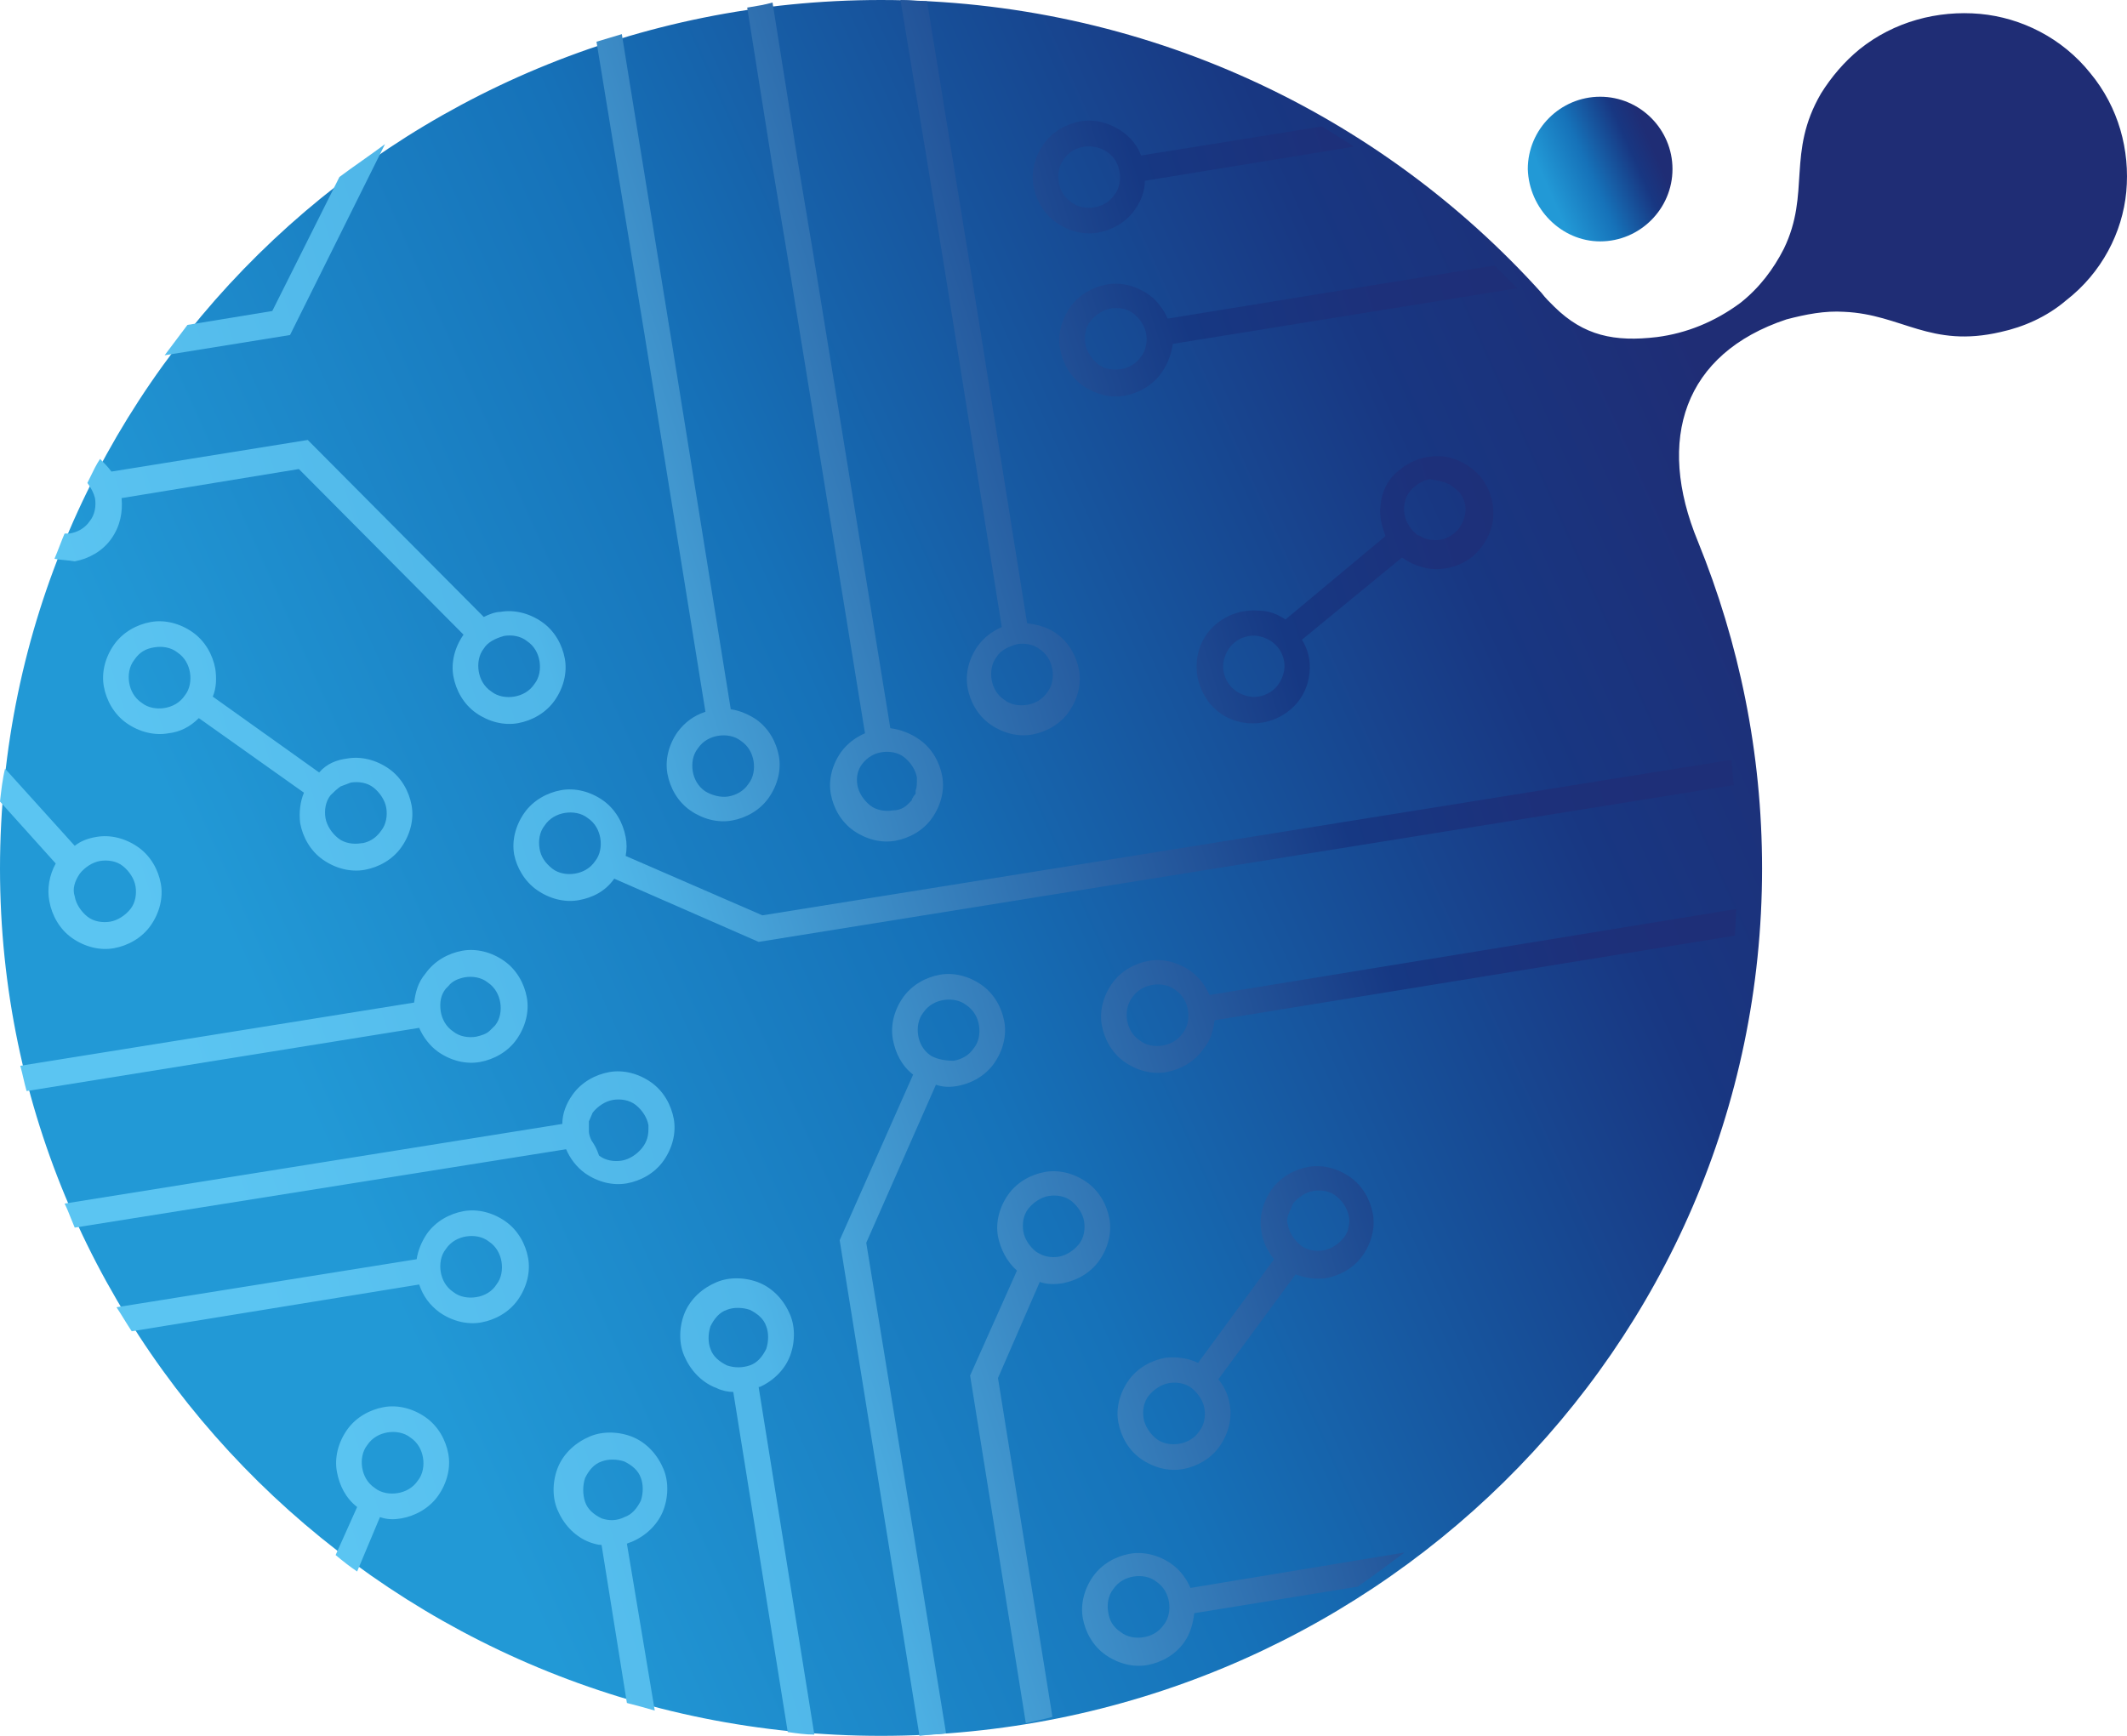 <svg width="147" height="120" viewBox="0 0 147 120" fill="none" xmlns="http://www.w3.org/2000/svg">
<path fill-rule="evenodd" clip-rule="evenodd" d="M60.889 0C79.059 0 95.367 7.855 106.535 20.247C106.8 20.596 107.066 20.858 107.421 21.207C109.459 23.215 111.587 23.651 114.511 23.302C116.55 23.04 118.5 22.255 120.272 20.945C121.602 19.898 122.577 18.589 123.286 17.193C125.147 13.353 123.463 10.56 125.856 6.458C126.565 5.324 127.451 4.276 128.515 3.404C130.908 1.484 133.922 0.698 136.846 0.96C139.683 1.222 142.519 2.618 144.469 5.062C146.419 7.418 147.216 10.386 146.95 13.265C146.684 16.058 145.266 18.851 142.785 20.771C141.455 21.905 139.86 22.604 138.264 22.953C133.39 24.087 131.44 21.731 127.451 21.556C126.122 21.469 124.793 21.731 123.463 22.08C116.373 24.436 114.423 30.371 117.348 37.44C120.184 44.422 121.779 52.014 121.779 60.044C121.779 93.207 94.481 120 60.889 120C27.298 120 0 93.12 0 60.044C0 26.88 27.298 0 60.889 0Z" fill="url(#paint0_linear)"/>
<path fill-rule="evenodd" clip-rule="evenodd" d="M110.588 16.687C113.338 16.687 115.588 14.437 115.588 11.687C115.588 8.937 113.338 6.687 110.588 6.687C107.838 6.687 105.588 8.937 105.588 11.687C105.671 14.437 107.921 16.687 110.588 16.687Z" fill="url(#paint1_linear)"/>
<path fill-rule="evenodd" clip-rule="evenodd" d="M63.151 0.044C62.845 0.022 62.538 0 62.232 0L63.983 10.575L65.383 19.228L69.234 43.35C68.621 43.612 68.009 44.05 67.571 44.661C66.958 45.535 66.696 46.584 66.871 47.545C67.046 48.507 67.571 49.468 68.446 50.08C69.322 50.692 70.372 50.954 71.335 50.779C72.298 50.605 73.26 50.08 73.873 49.206C74.486 48.332 74.748 47.283 74.573 46.322C74.398 45.361 73.873 44.399 72.998 43.787C72.385 43.35 71.685 43.175 70.985 43.088L67.133 18.966L64.07 0.087C63.764 0.087 63.457 0.066 63.151 0.044ZM68.882 45.406C68.532 45.843 68.444 46.454 68.532 46.979C68.619 47.503 68.882 48.028 69.407 48.377C69.844 48.727 70.457 48.814 70.982 48.727C71.507 48.639 72.033 48.377 72.383 47.853C72.733 47.416 72.82 46.804 72.733 46.279C72.645 45.755 72.383 45.231 71.858 44.881C71.42 44.532 70.807 44.444 70.282 44.532C69.669 44.706 69.144 44.968 68.882 45.406Z" fill="url(#paint2_linear)"/>
<path fill-rule="evenodd" clip-rule="evenodd" d="M78.862 10.75L91.379 8.74C91.731 8.975 92.084 9.192 92.421 9.4C92.837 9.656 93.228 9.897 93.567 10.138L79.125 12.498C79.125 13.197 78.862 13.897 78.424 14.508C77.812 15.382 76.849 15.907 75.886 16.082C74.923 16.256 73.873 15.994 72.998 15.382C72.123 14.771 71.597 13.809 71.422 12.848C71.247 11.886 71.51 10.838 72.123 9.964C72.735 9.09 73.698 8.565 74.661 8.39C75.624 8.216 76.674 8.478 77.549 9.09C78.162 9.527 78.6 10.051 78.862 10.75ZM73.523 11.012C73.873 10.488 74.398 10.226 74.923 10.138C75.536 10.051 76.061 10.226 76.499 10.488C77.024 10.838 77.287 11.362 77.374 11.886C77.462 12.411 77.374 13.023 77.024 13.46C76.674 13.984 76.149 14.246 75.624 14.334C75.099 14.421 74.486 14.334 74.048 13.984C73.523 13.634 73.26 13.11 73.173 12.586C73.085 12.061 73.173 11.449 73.523 11.012Z" fill="url(#paint3_linear)"/>
<path fill-rule="evenodd" clip-rule="evenodd" d="M80.7 22.025L103.282 18.354L104.858 19.927L81.05 23.773C80.963 24.472 80.7 25.171 80.263 25.783C79.65 26.657 78.687 27.181 77.724 27.356C76.761 27.531 75.711 27.269 74.836 26.657C73.961 26.045 73.435 25.084 73.26 24.122C73.085 23.161 73.348 22.112 73.961 21.238C74.573 20.364 75.536 19.84 76.499 19.665C77.462 19.49 78.512 19.752 79.387 20.364C80 20.801 80.438 21.413 80.7 22.025ZM75.886 25.171C76.324 25.521 76.936 25.608 77.462 25.521C77.987 25.433 78.512 25.171 78.862 24.647C79.212 24.21 79.3 23.598 79.212 23.074C79.125 22.549 78.775 22.025 78.337 21.675C77.899 21.326 77.287 21.238 76.761 21.326C76.236 21.413 75.711 21.763 75.361 22.2C75.011 22.637 74.923 23.248 75.011 23.773C75.098 24.297 75.449 24.822 75.886 25.171Z" fill="url(#paint4_linear)"/>
<path fill-rule="evenodd" clip-rule="evenodd" d="M93.829 109.687C94.967 108.9 96.017 108.114 97.068 107.327L82.276 109.774C82.013 109.162 81.576 108.551 80.963 108.114C80.088 107.502 79.037 107.24 78.074 107.414C77.112 107.589 76.149 108.114 75.536 108.988C74.923 109.862 74.661 110.91 74.836 111.872C75.011 112.833 75.536 113.795 76.411 114.406C77.287 115.018 78.337 115.28 79.3 115.106C80.263 114.931 81.225 114.406 81.838 113.532C82.276 112.921 82.451 112.221 82.538 111.522L93.829 109.687ZM79.037 113.183C78.512 113.27 77.899 113.183 77.462 112.833C76.936 112.484 76.674 112.047 76.586 111.435C76.499 110.91 76.586 110.299 76.936 109.862C77.287 109.337 77.812 109.075 78.337 108.988C78.862 108.9 79.475 108.988 79.912 109.337C80.438 109.687 80.7 110.211 80.788 110.736C80.875 111.26 80.788 111.872 80.438 112.309C80.088 112.833 79.562 113.095 79.037 113.183Z" fill="url(#paint5_linear)"/>
<path fill-rule="evenodd" clip-rule="evenodd" d="M68.972 95.266L72.735 118.689C72.378 118.791 72.051 118.863 71.702 118.94C71.451 118.995 71.189 119.053 70.897 119.126L67.046 95.091L70.284 87.837C69.584 87.225 69.147 86.351 68.972 85.477C68.796 84.516 69.059 83.467 69.672 82.593C70.284 81.719 71.247 81.195 72.21 81.02C73.173 80.845 74.223 81.107 75.099 81.719C75.974 82.331 76.499 83.292 76.674 84.254C76.849 85.215 76.586 86.264 75.974 87.138C75.361 88.012 74.398 88.536 73.435 88.711C72.91 88.798 72.385 88.798 71.86 88.624L68.972 95.266ZM70.722 85.127C70.81 85.652 71.16 86.176 71.597 86.526C72.123 86.876 72.648 86.963 73.173 86.876C73.698 86.788 74.223 86.439 74.573 86.001C74.923 85.564 75.011 84.953 74.923 84.428C74.836 83.904 74.486 83.379 74.048 83.03C73.611 82.68 72.998 82.593 72.473 82.68C71.948 82.768 71.422 83.117 71.072 83.554C70.722 83.991 70.635 84.603 70.722 85.127Z" fill="url(#paint6_linear)"/>
<path fill-rule="evenodd" clip-rule="evenodd" d="M64.464 119.913C64.77 119.891 65.077 119.869 65.383 119.825L59.869 85.914L64.683 74.989C65.208 75.164 65.645 75.164 66.171 75.076C67.133 74.902 68.096 74.377 68.709 73.503C69.322 72.629 69.584 71.581 69.409 70.619C69.234 69.658 68.709 68.696 67.834 68.085C66.958 67.473 65.908 67.21 64.945 67.385C63.983 67.56 63.02 68.085 62.407 68.959C61.794 69.832 61.532 70.881 61.707 71.843C61.882 72.804 62.319 73.678 63.107 74.29L58.031 85.739L63.545 120C63.851 119.956 64.157 119.934 64.464 119.913ZM67.308 72.454C66.958 72.979 66.433 73.241 65.908 73.329C65.383 73.329 64.77 73.241 64.333 72.979C63.807 72.629 63.545 72.105 63.457 71.581C63.37 71.056 63.457 70.444 63.807 70.007C64.157 69.483 64.683 69.221 65.208 69.133C65.733 69.046 66.346 69.133 66.783 69.483C67.308 69.832 67.571 70.357 67.659 70.881C67.746 71.406 67.659 72.017 67.308 72.454Z" fill="url(#paint7_linear)"/>
<path fill-rule="evenodd" clip-rule="evenodd" d="M54.442 119.738C55.055 119.825 55.667 119.913 56.28 119.913L52.429 95.878H52.516C53.479 95.441 54.267 94.654 54.617 93.693C54.967 92.731 54.967 91.595 54.529 90.721C54.092 89.76 53.304 88.973 52.341 88.624C51.379 88.274 50.241 88.274 49.365 88.711C48.403 89.148 47.615 89.934 47.265 90.896C46.915 91.857 46.915 92.993 47.352 93.867C47.79 94.829 48.578 95.615 49.541 95.965C49.891 96.14 50.328 96.227 50.678 96.227L54.442 119.738ZM52.954 93.256C52.691 93.78 52.341 94.217 51.816 94.392C51.291 94.567 50.766 94.567 50.241 94.392C49.715 94.13 49.278 93.78 49.103 93.256C48.928 92.819 48.928 92.207 49.103 91.682C49.365 91.158 49.715 90.721 50.241 90.546C50.678 90.371 51.291 90.371 51.816 90.546C52.341 90.808 52.779 91.158 52.954 91.682C53.129 92.119 53.129 92.731 52.954 93.256Z" fill="url(#paint8_linear)"/>
<path fill-rule="evenodd" clip-rule="evenodd" d="M45.25 118.252L45.252 118.252L43.326 106.715C43.414 106.672 43.479 106.65 43.545 106.628C43.611 106.606 43.676 106.584 43.764 106.54C44.727 106.103 45.514 105.317 45.864 104.355C46.214 103.394 46.214 102.258 45.777 101.384C45.339 100.422 44.551 99.636 43.589 99.286C42.626 98.937 41.488 98.937 40.613 99.374C39.65 99.811 38.862 100.597 38.512 101.559C38.162 102.52 38.162 103.656 38.6 104.53C39.037 105.492 39.825 106.278 40.788 106.628C41.05 106.715 41.313 106.803 41.575 106.803L43.326 117.728C44.026 117.902 44.638 118.077 45.25 118.252ZM44.289 103.744C44.026 104.268 43.676 104.705 43.151 104.88C42.626 105.142 42.101 105.142 41.575 104.967C41.05 104.705 40.613 104.355 40.438 103.831C40.263 103.307 40.263 102.695 40.438 102.17C40.7 101.646 41.05 101.209 41.575 101.034C42.013 100.859 42.626 100.859 43.151 101.034C43.676 101.296 44.114 101.646 44.289 102.17C44.464 102.607 44.464 103.219 44.289 103.744Z" fill="url(#paint9_linear)"/>
<path fill-rule="evenodd" clip-rule="evenodd" d="M23.195 107.502C23.72 107.939 24.157 108.288 24.683 108.638L26.258 104.88C26.783 105.055 27.221 105.055 27.746 104.967C28.709 104.792 29.672 104.268 30.285 103.394C30.897 102.52 31.16 101.471 30.985 100.51C30.81 99.548 30.285 98.587 29.409 97.975C28.534 97.363 27.484 97.101 26.521 97.276C25.558 97.451 24.595 97.975 23.983 98.849C23.37 99.723 23.107 100.772 23.282 101.733C23.457 102.695 23.895 103.569 24.683 104.181L23.195 107.502ZM28.884 102.345C28.534 102.87 28.009 103.132 27.484 103.219C26.958 103.307 26.346 103.219 25.908 102.87C25.383 102.52 25.12 101.996 25.033 101.471C24.945 100.947 25.033 100.335 25.383 99.898C25.733 99.374 26.258 99.111 26.783 99.024C27.308 98.937 27.921 99.024 28.359 99.374C28.884 99.723 29.147 100.248 29.234 100.772C29.322 101.296 29.234 101.908 28.884 102.345Z" fill="url(#paint10_linear)"/>
<path fill-rule="evenodd" clip-rule="evenodd" d="M8.578 91.202C8.753 91.486 8.928 91.77 9.103 92.032L28.971 88.798C29.234 89.585 29.672 90.197 30.372 90.721C31.247 91.333 32.298 91.595 33.26 91.42C34.223 91.246 35.186 90.721 35.799 89.847C36.411 88.973 36.674 87.924 36.499 86.963C36.324 86.001 35.799 85.04 34.923 84.428C34.048 83.817 32.998 83.554 32.035 83.729C31.072 83.904 30.109 84.428 29.497 85.302C29.147 85.827 28.884 86.439 28.797 87.05L8.053 90.371C8.228 90.634 8.403 90.918 8.578 91.202ZM34.661 87.225C34.748 87.749 34.661 88.361 34.311 88.798C34.048 89.235 33.523 89.585 32.91 89.672C32.385 89.76 31.772 89.672 31.335 89.323C30.81 88.973 30.547 88.449 30.459 87.924C30.372 87.4 30.459 86.788 30.81 86.351C31.16 85.827 31.685 85.564 32.21 85.477C32.735 85.39 33.348 85.477 33.786 85.827C34.311 86.176 34.573 86.701 34.661 87.225Z" fill="url(#paint11_linear)"/>
<path fill-rule="evenodd" clip-rule="evenodd" d="M39.125 79.447L5.164 84.865C5.065 84.635 4.979 84.417 4.895 84.207C4.757 83.859 4.628 83.532 4.464 83.205L38.862 77.698C38.862 76.999 39.125 76.3 39.562 75.688C40.175 74.814 41.138 74.29 42.101 74.115C43.063 73.94 44.114 74.203 44.989 74.814C45.864 75.426 46.389 76.388 46.565 77.349C46.74 78.31 46.477 79.359 45.864 80.233C45.252 81.107 44.289 81.632 43.326 81.806C42.363 81.981 41.313 81.719 40.438 81.107C39.825 80.67 39.387 80.058 39.125 79.447ZM40.7 78.223C40.7 78.398 40.788 78.66 40.875 78.835C41.05 79.097 41.225 79.359 41.4 79.883C41.838 80.233 42.451 80.32 42.976 80.233C43.501 80.146 44.026 79.796 44.376 79.359C44.727 78.922 44.814 78.485 44.814 78.048V77.786C44.727 77.261 44.376 76.737 43.939 76.388C43.501 76.038 42.888 75.951 42.363 76.038C41.838 76.125 41.313 76.475 40.963 76.912C40.919 76.999 40.875 77.109 40.831 77.218C40.788 77.327 40.744 77.436 40.7 77.524V78.223Z" fill="url(#paint12_linear)"/>
<path fill-rule="evenodd" clip-rule="evenodd" d="M1.619 74.552C1.685 74.836 1.751 75.12 1.838 75.426L28.971 71.056C29.234 71.668 29.672 72.28 30.285 72.717C31.16 73.329 32.21 73.591 33.173 73.416C34.136 73.241 35.099 72.717 35.711 71.843C36.324 70.969 36.586 69.92 36.411 68.959C36.236 67.997 35.711 67.036 34.836 66.424C33.961 65.812 32.91 65.55 31.948 65.725C30.985 65.9 30.022 66.424 29.409 67.298C28.884 67.91 28.709 68.609 28.621 69.308L1.4 73.678C1.488 73.984 1.554 74.268 1.619 74.552ZM31.335 71.318C30.81 70.969 30.547 70.444 30.459 69.92C30.372 69.308 30.459 68.784 30.81 68.347L30.985 68.172C31.247 67.822 31.685 67.647 32.123 67.56C32.648 67.473 33.26 67.56 33.698 67.91C34.223 68.259 34.486 68.784 34.573 69.308C34.661 69.832 34.573 70.444 34.223 70.881L33.873 71.231C33.611 71.493 33.26 71.581 32.91 71.668C32.385 71.755 31.772 71.668 31.335 71.318Z" fill="url(#paint13_linear)"/>
<path fill-rule="evenodd" clip-rule="evenodd" d="M3.851 59.694L0 55.411C0.088 54.625 0.175 53.838 0.35 53.139L5.164 58.471C5.602 58.121 6.127 57.946 6.652 57.859C7.615 57.684 8.665 57.946 9.54 58.558C10.416 59.17 10.941 60.131 11.116 61.093C11.291 62.054 11.028 63.103 10.416 63.977C9.803 64.851 8.84 65.375 7.877 65.55C6.915 65.725 5.864 65.463 4.989 64.851C4.114 64.239 3.589 63.278 3.414 62.316C3.239 61.442 3.414 60.481 3.851 59.694ZM6.915 59.519C6.389 59.607 5.864 59.956 5.514 60.393C5.164 60.918 4.989 61.442 5.164 61.967C5.252 62.491 5.602 63.015 6.039 63.365C6.477 63.715 7.09 63.802 7.615 63.715C8.14 63.627 8.665 63.278 9.015 62.84C9.365 62.404 9.453 61.792 9.365 61.267C9.278 60.743 8.928 60.218 8.49 59.869C8.053 59.519 7.44 59.432 6.915 59.519Z" fill="url(#paint14_linear)"/>
<path fill-rule="evenodd" clip-rule="evenodd" d="M4.114 37.757C4.004 38.041 3.895 38.325 3.764 38.631C3.993 38.677 4.223 38.698 4.466 38.721C4.685 38.742 4.915 38.764 5.164 38.806C6.127 38.631 7.09 38.106 7.702 37.232C8.315 36.358 8.49 35.397 8.403 34.435L20.656 32.425L32.035 43.875C31.422 44.749 31.16 45.797 31.335 46.759C31.51 47.72 32.035 48.682 32.91 49.294C33.786 49.905 34.836 50.167 35.799 49.993C36.761 49.818 37.724 49.294 38.337 48.419C38.95 47.545 39.212 46.497 39.037 45.535C38.862 44.574 38.337 43.612 37.462 43.001C36.586 42.389 35.536 42.127 34.573 42.301C34.223 42.301 33.785 42.476 33.435 42.651L21.269 30.415L7.702 32.6C7.44 32.251 7.177 31.988 6.915 31.726C6.65 32.122 6.436 32.568 6.234 32.988C6.168 33.124 6.104 33.258 6.039 33.387C6.302 33.736 6.477 34.086 6.565 34.435C6.652 34.96 6.565 35.572 6.214 36.009C5.864 36.533 5.339 36.795 4.814 36.883H4.464C4.333 37.189 4.223 37.473 4.114 37.757ZM33.085 46.409C32.998 45.885 33.085 45.273 33.435 44.836C33.698 44.399 34.223 44.137 34.836 43.962C35.361 43.875 35.974 43.962 36.411 44.312C36.937 44.661 37.199 45.186 37.287 45.71C37.374 46.234 37.287 46.846 36.937 47.283C36.586 47.808 36.061 48.07 35.536 48.157C35.011 48.245 34.398 48.157 33.961 47.808C33.435 47.458 33.173 46.934 33.085 46.409Z" fill="url(#paint15_linear)"/>
<path d="M12.954 22.462L11.379 24.559L20.044 23.161L26.608 9.964C26.083 10.357 25.558 10.728 25.033 11.1C24.508 11.471 23.983 11.843 23.457 12.236L18.818 21.5L12.954 22.462Z" fill="url(#paint16_linear)"/>
<path fill-rule="evenodd" clip-rule="evenodd" d="M42.101 2.622C41.816 2.709 41.532 2.797 41.225 2.884L44.464 22.637L44.551 23.161L48.753 49.206C47.965 49.468 47.352 49.905 46.827 50.605C46.214 51.478 45.952 52.527 46.127 53.489C46.302 54.45 46.827 55.411 47.702 56.023C48.578 56.635 49.628 56.897 50.591 56.722C51.554 56.548 52.516 56.023 53.129 55.149C53.742 54.275 54.004 53.227 53.829 52.265C53.654 51.304 53.129 50.342 52.254 49.73C51.729 49.381 51.116 49.119 50.503 49.031L46.302 22.899L46.214 22.374L42.976 2.36C42.67 2.447 42.385 2.535 42.101 2.622ZM51.729 54.188C51.379 54.712 50.853 54.974 50.328 55.062C49.803 55.149 49.19 54.974 48.753 54.712C48.228 54.363 47.965 53.838 47.877 53.314C47.79 52.789 47.877 52.178 48.228 51.741C48.578 51.216 49.103 50.954 49.628 50.867C50.153 50.779 50.766 50.867 51.203 51.216C51.729 51.566 51.991 52.09 52.079 52.615C52.166 53.139 52.079 53.751 51.729 54.188Z" fill="url(#paint17_linear)"/>
<path fill-rule="evenodd" clip-rule="evenodd" d="M53.392 11.537L51.641 0.524C51.715 0.512 51.79 0.5 51.867 0.487C52.338 0.411 52.865 0.325 53.392 0.175L55.142 11.187L56.193 17.48L61.532 50.342C62.232 50.43 62.932 50.692 63.545 51.129C64.42 51.741 64.945 52.702 65.12 53.663C65.295 54.625 65.033 55.674 64.42 56.548C63.807 57.422 62.845 57.946 61.882 58.121C60.919 58.296 59.869 58.033 58.993 57.422C58.118 56.81 57.593 55.849 57.418 54.887C57.243 53.926 57.505 52.877 58.118 52.003C58.556 51.391 59.169 50.954 59.781 50.692L54.442 17.83L53.392 11.537ZM63.282 54.625C63.37 54.45 63.37 54.188 63.37 53.751C63.282 53.227 62.932 52.702 62.495 52.352C62.057 52.003 61.444 51.916 60.919 52.003C60.394 52.09 59.956 52.352 59.606 52.789C59.256 53.227 59.169 53.751 59.256 54.275C59.343 54.8 59.694 55.324 60.131 55.674C60.569 56.023 61.182 56.111 61.707 56.023C62.144 56.023 62.495 55.849 62.757 55.586L63.02 55.324V55.237C63.063 55.193 63.085 55.149 63.107 55.106C63.129 55.062 63.151 55.018 63.195 54.974C63.282 54.887 63.282 54.887 63.282 54.8V54.625Z" fill="url(#paint18_linear)"/>
<path fill-rule="evenodd" clip-rule="evenodd" d="M81.751 101.559C80.788 101.733 79.737 101.471 78.862 100.859C77.987 100.248 77.462 99.286 77.287 98.325C77.112 97.363 77.374 96.315 77.987 95.441C78.6 94.567 79.562 94.042 80.525 93.867C81.225 93.78 82.101 93.867 82.801 94.217L88.052 87.05C87.615 86.526 87.265 85.827 87.177 85.127C87.002 84.166 87.265 83.117 87.877 82.243C88.49 81.369 89.453 80.845 90.416 80.67C91.379 80.495 92.429 80.757 93.304 81.369C94.179 81.981 94.705 82.942 94.88 83.904C95.055 84.865 94.792 85.914 94.179 86.788C93.567 87.662 92.604 88.186 91.641 88.361C90.941 88.449 90.241 88.361 89.54 88.099L84.201 95.353C84.639 95.878 84.901 96.489 84.989 97.101C85.164 98.063 84.901 99.111 84.289 99.985C83.676 100.859 82.713 101.384 81.751 101.559ZM89.234 83.511C89.19 83.62 89.147 83.729 89.103 83.817C88.928 84.166 88.928 84.516 89.015 84.691C89.103 85.215 89.453 85.739 89.891 86.089C90.328 86.439 90.941 86.526 91.466 86.439C91.991 86.351 92.516 86.001 92.867 85.564C92.954 85.477 93.042 85.302 93.129 85.127C93.217 84.778 93.304 84.428 93.217 84.079C93.129 83.554 92.779 83.03 92.341 82.68C91.904 82.331 91.291 82.243 90.766 82.331C90.241 82.418 89.716 82.768 89.365 83.205C89.322 83.292 89.278 83.401 89.234 83.511ZM79.912 99.461C80.35 99.811 80.963 99.898 81.488 99.811C82.013 99.723 82.538 99.461 82.888 98.937C83.239 98.5 83.326 97.888 83.239 97.363C83.151 96.839 82.801 96.315 82.363 95.965C81.926 95.615 81.313 95.528 80.788 95.615C80.263 95.703 79.737 96.052 79.387 96.489C79.037 96.926 78.95 97.538 79.037 98.063C79.125 98.587 79.475 99.111 79.912 99.461Z" fill="url(#paint19_linear)"/>
<path fill-rule="evenodd" clip-rule="evenodd" d="M95.755 37.057C95.492 36.358 95.317 35.659 95.405 34.96C95.492 33.998 95.93 33.037 96.805 32.425C97.68 31.726 98.731 31.464 99.694 31.551C100.656 31.639 101.619 32.163 102.319 32.95C103.02 33.824 103.282 34.873 103.195 35.834C103.107 36.795 102.582 37.757 101.794 38.456C100.919 39.155 99.869 39.417 98.906 39.33C98.206 39.242 97.505 38.98 96.893 38.543L89.978 44.224C90.416 44.923 90.591 45.71 90.503 46.497C90.416 47.458 89.978 48.419 89.103 49.119C88.228 49.818 87.177 50.08 86.214 49.993C85.252 49.905 84.289 49.468 83.589 48.594C82.888 47.72 82.626 46.672 82.713 45.71C82.801 44.749 83.239 43.787 84.114 43.088C84.989 42.389 86.039 42.127 87.002 42.214C87.702 42.214 88.315 42.476 88.84 42.826L95.755 37.057ZM100.569 33.78C100.481 33.715 100.394 33.649 100.306 33.562C99.869 33.299 99.344 33.212 98.818 33.124C98.293 33.212 97.768 33.562 97.418 33.998C97.068 34.435 96.98 35.047 97.068 35.572C97.155 36.096 97.505 36.62 97.943 36.97C98.01 37.004 98.064 37.024 98.11 37.042C98.185 37.07 98.239 37.091 98.293 37.145C98.468 37.232 98.731 37.32 98.993 37.32C99.519 37.407 100.044 37.232 100.481 36.883C100.919 36.533 101.182 36.009 101.269 35.484C101.357 34.96 101.182 34.435 100.831 33.998C100.744 33.911 100.656 33.846 100.569 33.78ZM84.551 45.797C84.464 46.322 84.639 46.934 84.989 47.371C85.339 47.808 85.864 48.07 86.389 48.157C86.915 48.245 87.527 48.07 87.965 47.72C88.403 47.371 88.665 46.846 88.753 46.322C88.84 45.797 88.665 45.186 88.315 44.749C87.965 44.312 87.44 44.05 86.915 43.962C86.389 43.875 85.777 44.05 85.339 44.399C84.901 44.749 84.639 45.273 84.551 45.797Z" fill="url(#paint20_linear)"/>
<path fill-rule="evenodd" clip-rule="evenodd" d="M26.871 53.139C25.996 52.527 24.945 52.265 23.983 52.44C23.282 52.527 22.582 52.789 22.057 53.401L14.705 48.157C14.967 47.545 14.967 46.846 14.88 46.234C14.705 45.273 14.179 44.312 13.304 43.7C12.429 43.088 11.379 42.826 10.416 43.001C9.453 43.175 8.49 43.7 7.877 44.574C7.265 45.448 7.002 46.497 7.177 47.458C7.352 48.419 7.877 49.381 8.753 49.993C9.628 50.605 10.678 50.867 11.641 50.692C12.429 50.605 13.129 50.255 13.742 49.643L21.007 54.8C20.744 55.411 20.657 56.198 20.744 56.897C20.919 57.859 21.444 58.82 22.32 59.432C23.195 60.044 24.245 60.306 25.208 60.131C26.171 59.956 27.134 59.432 27.746 58.558C28.359 57.684 28.621 56.635 28.446 55.674C28.271 54.712 27.746 53.751 26.871 53.139ZM23.895 54.232C23.786 54.275 23.676 54.319 23.545 54.363C23.282 54.538 23.02 54.8 22.845 54.974C22.494 55.411 22.407 56.023 22.494 56.548C22.582 57.072 22.932 57.596 23.37 57.946C23.807 58.296 24.42 58.383 24.945 58.296C25.12 58.296 25.383 58.208 25.558 58.121C25.908 57.946 26.171 57.684 26.346 57.422C26.696 56.985 26.783 56.373 26.696 55.849C26.608 55.324 26.258 54.8 25.821 54.45C25.383 54.1 24.77 54.013 24.245 54.1C24.114 54.144 24.004 54.188 23.895 54.232ZM8.928 47.196C8.84 46.672 8.928 46.06 9.278 45.623C9.628 45.098 10.066 44.836 10.678 44.749C11.204 44.661 11.816 44.749 12.254 45.098C12.779 45.448 13.042 45.972 13.129 46.497C13.217 47.021 13.129 47.633 12.779 48.07C12.429 48.594 11.904 48.856 11.379 48.944C10.853 49.031 10.241 48.944 9.803 48.594C9.278 48.245 9.015 47.72 8.928 47.196Z" fill="url(#paint21_linear)"/>
<path fill-rule="evenodd" clip-rule="evenodd" d="M40 62.229C39.037 62.404 37.987 62.141 37.112 61.529C36.236 60.918 35.711 59.956 35.536 59.082C35.361 58.121 35.624 57.072 36.236 56.198C36.849 55.324 37.812 54.8 38.775 54.625C39.737 54.45 40.788 54.712 41.663 55.324C42.538 55.936 43.063 56.897 43.239 57.859C43.326 58.296 43.326 58.733 43.239 59.17L52.691 63.278L119.65 52.527C119.695 52.799 119.717 53.094 119.74 53.4C119.761 53.685 119.783 53.98 119.825 54.275L52.429 65.113L42.451 60.743C41.838 61.617 40.963 62.054 40 62.229ZM39.737 60.393C39.212 60.481 38.6 60.393 38.162 60.044C37.724 59.694 37.374 59.257 37.287 58.645C37.199 58.121 37.287 57.509 37.637 57.072C37.987 56.548 38.512 56.285 39.037 56.198C39.562 56.111 40.175 56.198 40.613 56.548C41.138 56.897 41.4 57.422 41.488 57.946C41.575 58.471 41.488 59.082 41.138 59.519C40.788 60.044 40.263 60.306 39.737 60.393Z" fill="url(#paint22_linear)"/>
<path fill-rule="evenodd" clip-rule="evenodd" d="M83.151 72.542C83.676 71.93 83.851 71.231 83.939 70.532L119.912 64.676C119.912 64.37 119.934 64.064 119.956 63.758C119.978 63.452 120 63.146 120 62.84L83.589 68.784C83.326 68.172 82.888 67.56 82.276 67.123C81.4 66.511 80.35 66.249 79.387 66.424C78.424 66.599 77.462 67.123 76.849 67.997C76.236 68.871 75.974 69.92 76.149 70.881C76.324 71.843 76.849 72.804 77.724 73.416C78.6 74.028 79.65 74.29 80.613 74.115C81.576 73.94 82.538 73.416 83.151 72.542ZM81.751 71.406C81.4 71.93 80.875 72.192 80.35 72.28C79.825 72.367 79.212 72.28 78.775 71.93C78.249 71.581 77.987 71.056 77.899 70.532C77.812 70.007 77.899 69.395 78.249 68.959C78.6 68.434 79.125 68.172 79.65 68.085C80.175 67.997 80.788 68.085 81.225 68.434C81.751 68.784 82.013 69.308 82.101 69.832C82.188 70.357 82.101 70.969 81.751 71.406Z" fill="url(#paint23_linear)"/>
<defs>
<linearGradient id="paint0_linear" x1="121.99" y1="34.467" x2="22.29" y2="79.266" gradientUnits="userSpaceOnUse">
<stop stop-color="#1F2D75"/>
<stop offset="0.19" stop-color="#183782"/>
<stop offset="0.6" stop-color="#1672B9"/>
<stop offset="1" stop-color="#2299D6"/>
</linearGradient>
<linearGradient id="paint1_linear" x1="114.188" y1="10.097" x2="107.079" y2="13.242" gradientUnits="userSpaceOnUse">
<stop stop-color="#1F2D75"/>
<stop offset="0.19" stop-color="#183782"/>
<stop offset="0.6" stop-color="#1672B9"/>
<stop offset="1" stop-color="#2299D6"/>
</linearGradient>
<linearGradient id="paint2_linear" x1="111.417" y1="43.568" x2="13.389" y2="74.697" gradientUnits="userSpaceOnUse">
<stop stop-color="#1E2F78"/>
<stop offset="0.08" stop-color="#1D307A"/>
<stop offset="0.21" stop-color="#163883"/>
<stop offset="0.69" stop-color="#4FB6E8"/>
<stop offset="1" stop-color="#5BC5F2"/>
</linearGradient>
<linearGradient id="paint3_linear" x1="111.417" y1="43.568" x2="13.389" y2="74.697" gradientUnits="userSpaceOnUse">
<stop stop-color="#1E2F78"/>
<stop offset="0.08" stop-color="#1D307A"/>
<stop offset="0.21" stop-color="#163883"/>
<stop offset="0.69" stop-color="#4FB6E8"/>
<stop offset="1" stop-color="#5BC5F2"/>
</linearGradient>
<linearGradient id="paint4_linear" x1="111.417" y1="43.568" x2="13.389" y2="74.697" gradientUnits="userSpaceOnUse">
<stop stop-color="#1E2F78"/>
<stop offset="0.08" stop-color="#1D307A"/>
<stop offset="0.21" stop-color="#163883"/>
<stop offset="0.69" stop-color="#4FB6E8"/>
<stop offset="1" stop-color="#5BC5F2"/>
</linearGradient>
<linearGradient id="paint5_linear" x1="111.417" y1="43.568" x2="13.389" y2="74.697" gradientUnits="userSpaceOnUse">
<stop stop-color="#1E2F78"/>
<stop offset="0.08" stop-color="#1D307A"/>
<stop offset="0.21" stop-color="#163883"/>
<stop offset="0.69" stop-color="#4FB6E8"/>
<stop offset="1" stop-color="#5BC5F2"/>
</linearGradient>
<linearGradient id="paint6_linear" x1="111.417" y1="43.568" x2="13.389" y2="74.697" gradientUnits="userSpaceOnUse">
<stop stop-color="#1E2F78"/>
<stop offset="0.08" stop-color="#1D307A"/>
<stop offset="0.21" stop-color="#163883"/>
<stop offset="0.69" stop-color="#4FB6E8"/>
<stop offset="1" stop-color="#5BC5F2"/>
</linearGradient>
<linearGradient id="paint7_linear" x1="111.417" y1="43.568" x2="13.389" y2="74.697" gradientUnits="userSpaceOnUse">
<stop stop-color="#1E2F78"/>
<stop offset="0.08" stop-color="#1D307A"/>
<stop offset="0.21" stop-color="#163883"/>
<stop offset="0.69" stop-color="#4FB6E8"/>
<stop offset="1" stop-color="#5BC5F2"/>
</linearGradient>
<linearGradient id="paint8_linear" x1="111.417" y1="43.568" x2="13.389" y2="74.697" gradientUnits="userSpaceOnUse">
<stop stop-color="#1E2F78"/>
<stop offset="0.08" stop-color="#1D307A"/>
<stop offset="0.21" stop-color="#163883"/>
<stop offset="0.69" stop-color="#4FB6E8"/>
<stop offset="1" stop-color="#5BC5F2"/>
</linearGradient>
<linearGradient id="paint9_linear" x1="111.417" y1="43.568" x2="13.389" y2="74.697" gradientUnits="userSpaceOnUse">
<stop stop-color="#1E2F78"/>
<stop offset="0.08" stop-color="#1D307A"/>
<stop offset="0.21" stop-color="#163883"/>
<stop offset="0.69" stop-color="#4FB6E8"/>
<stop offset="1" stop-color="#5BC5F2"/>
</linearGradient>
<linearGradient id="paint10_linear" x1="111.417" y1="43.568" x2="13.389" y2="74.697" gradientUnits="userSpaceOnUse">
<stop stop-color="#1E2F78"/>
<stop offset="0.08" stop-color="#1D307A"/>
<stop offset="0.21" stop-color="#163883"/>
<stop offset="0.69" stop-color="#4FB6E8"/>
<stop offset="1" stop-color="#5BC5F2"/>
</linearGradient>
<linearGradient id="paint11_linear" x1="111.417" y1="43.568" x2="13.389" y2="74.697" gradientUnits="userSpaceOnUse">
<stop stop-color="#1E2F78"/>
<stop offset="0.08" stop-color="#1D307A"/>
<stop offset="0.21" stop-color="#163883"/>
<stop offset="0.69" stop-color="#4FB6E8"/>
<stop offset="1" stop-color="#5BC5F2"/>
</linearGradient>
<linearGradient id="paint12_linear" x1="111.417" y1="43.568" x2="13.389" y2="74.697" gradientUnits="userSpaceOnUse">
<stop stop-color="#1E2F78"/>
<stop offset="0.08" stop-color="#1D307A"/>
<stop offset="0.21" stop-color="#163883"/>
<stop offset="0.69" stop-color="#4FB6E8"/>
<stop offset="1" stop-color="#5BC5F2"/>
</linearGradient>
<linearGradient id="paint13_linear" x1="111.417" y1="43.568" x2="13.389" y2="74.697" gradientUnits="userSpaceOnUse">
<stop stop-color="#1E2F78"/>
<stop offset="0.08" stop-color="#1D307A"/>
<stop offset="0.21" stop-color="#163883"/>
<stop offset="0.69" stop-color="#4FB6E8"/>
<stop offset="1" stop-color="#5BC5F2"/>
</linearGradient>
<linearGradient id="paint14_linear" x1="111.417" y1="43.568" x2="13.389" y2="74.697" gradientUnits="userSpaceOnUse">
<stop stop-color="#1E2F78"/>
<stop offset="0.08" stop-color="#1D307A"/>
<stop offset="0.21" stop-color="#163883"/>
<stop offset="0.69" stop-color="#4FB6E8"/>
<stop offset="1" stop-color="#5BC5F2"/>
</linearGradient>
<linearGradient id="paint15_linear" x1="111.417" y1="43.568" x2="13.389" y2="74.697" gradientUnits="userSpaceOnUse">
<stop stop-color="#1E2F78"/>
<stop offset="0.08" stop-color="#1D307A"/>
<stop offset="0.21" stop-color="#163883"/>
<stop offset="0.69" stop-color="#4FB6E8"/>
<stop offset="1" stop-color="#5BC5F2"/>
</linearGradient>
<linearGradient id="paint16_linear" x1="111.417" y1="43.568" x2="13.389" y2="74.697" gradientUnits="userSpaceOnUse">
<stop stop-color="#1E2F78"/>
<stop offset="0.08" stop-color="#1D307A"/>
<stop offset="0.21" stop-color="#163883"/>
<stop offset="0.69" stop-color="#4FB6E8"/>
<stop offset="1" stop-color="#5BC5F2"/>
</linearGradient>
<linearGradient id="paint17_linear" x1="111.417" y1="43.568" x2="13.389" y2="74.697" gradientUnits="userSpaceOnUse">
<stop stop-color="#1E2F78"/>
<stop offset="0.08" stop-color="#1D307A"/>
<stop offset="0.21" stop-color="#163883"/>
<stop offset="0.69" stop-color="#4FB6E8"/>
<stop offset="1" stop-color="#5BC5F2"/>
</linearGradient>
<linearGradient id="paint18_linear" x1="111.417" y1="43.568" x2="13.389" y2="74.697" gradientUnits="userSpaceOnUse">
<stop stop-color="#1E2F78"/>
<stop offset="0.08" stop-color="#1D307A"/>
<stop offset="0.21" stop-color="#163883"/>
<stop offset="0.69" stop-color="#4FB6E8"/>
<stop offset="1" stop-color="#5BC5F2"/>
</linearGradient>
<linearGradient id="paint19_linear" x1="111.417" y1="43.568" x2="13.389" y2="74.697" gradientUnits="userSpaceOnUse">
<stop stop-color="#1E2F78"/>
<stop offset="0.08" stop-color="#1D307A"/>
<stop offset="0.21" stop-color="#163883"/>
<stop offset="0.69" stop-color="#4FB6E8"/>
<stop offset="1" stop-color="#5BC5F2"/>
</linearGradient>
<linearGradient id="paint20_linear" x1="111.417" y1="43.568" x2="13.389" y2="74.697" gradientUnits="userSpaceOnUse">
<stop stop-color="#1E2F78"/>
<stop offset="0.08" stop-color="#1D307A"/>
<stop offset="0.21" stop-color="#163883"/>
<stop offset="0.69" stop-color="#4FB6E8"/>
<stop offset="1" stop-color="#5BC5F2"/>
</linearGradient>
<linearGradient id="paint21_linear" x1="111.417" y1="43.568" x2="13.389" y2="74.697" gradientUnits="userSpaceOnUse">
<stop stop-color="#1E2F78"/>
<stop offset="0.08" stop-color="#1D307A"/>
<stop offset="0.21" stop-color="#163883"/>
<stop offset="0.69" stop-color="#4FB6E8"/>
<stop offset="1" stop-color="#5BC5F2"/>
</linearGradient>
<linearGradient id="paint22_linear" x1="111.417" y1="43.568" x2="13.389" y2="74.697" gradientUnits="userSpaceOnUse">
<stop stop-color="#1E2F78"/>
<stop offset="0.08" stop-color="#1D307A"/>
<stop offset="0.21" stop-color="#163883"/>
<stop offset="0.69" stop-color="#4FB6E8"/>
<stop offset="1" stop-color="#5BC5F2"/>
</linearGradient>
<linearGradient id="paint23_linear" x1="111.417" y1="43.568" x2="13.389" y2="74.697" gradientUnits="userSpaceOnUse">
<stop stop-color="#1E2F78"/>
<stop offset="0.08" stop-color="#1D307A"/>
<stop offset="0.21" stop-color="#163883"/>
<stop offset="0.69" stop-color="#4FB6E8"/>
<stop offset="1" stop-color="#5BC5F2"/>
</linearGradient>
</defs>
</svg>

